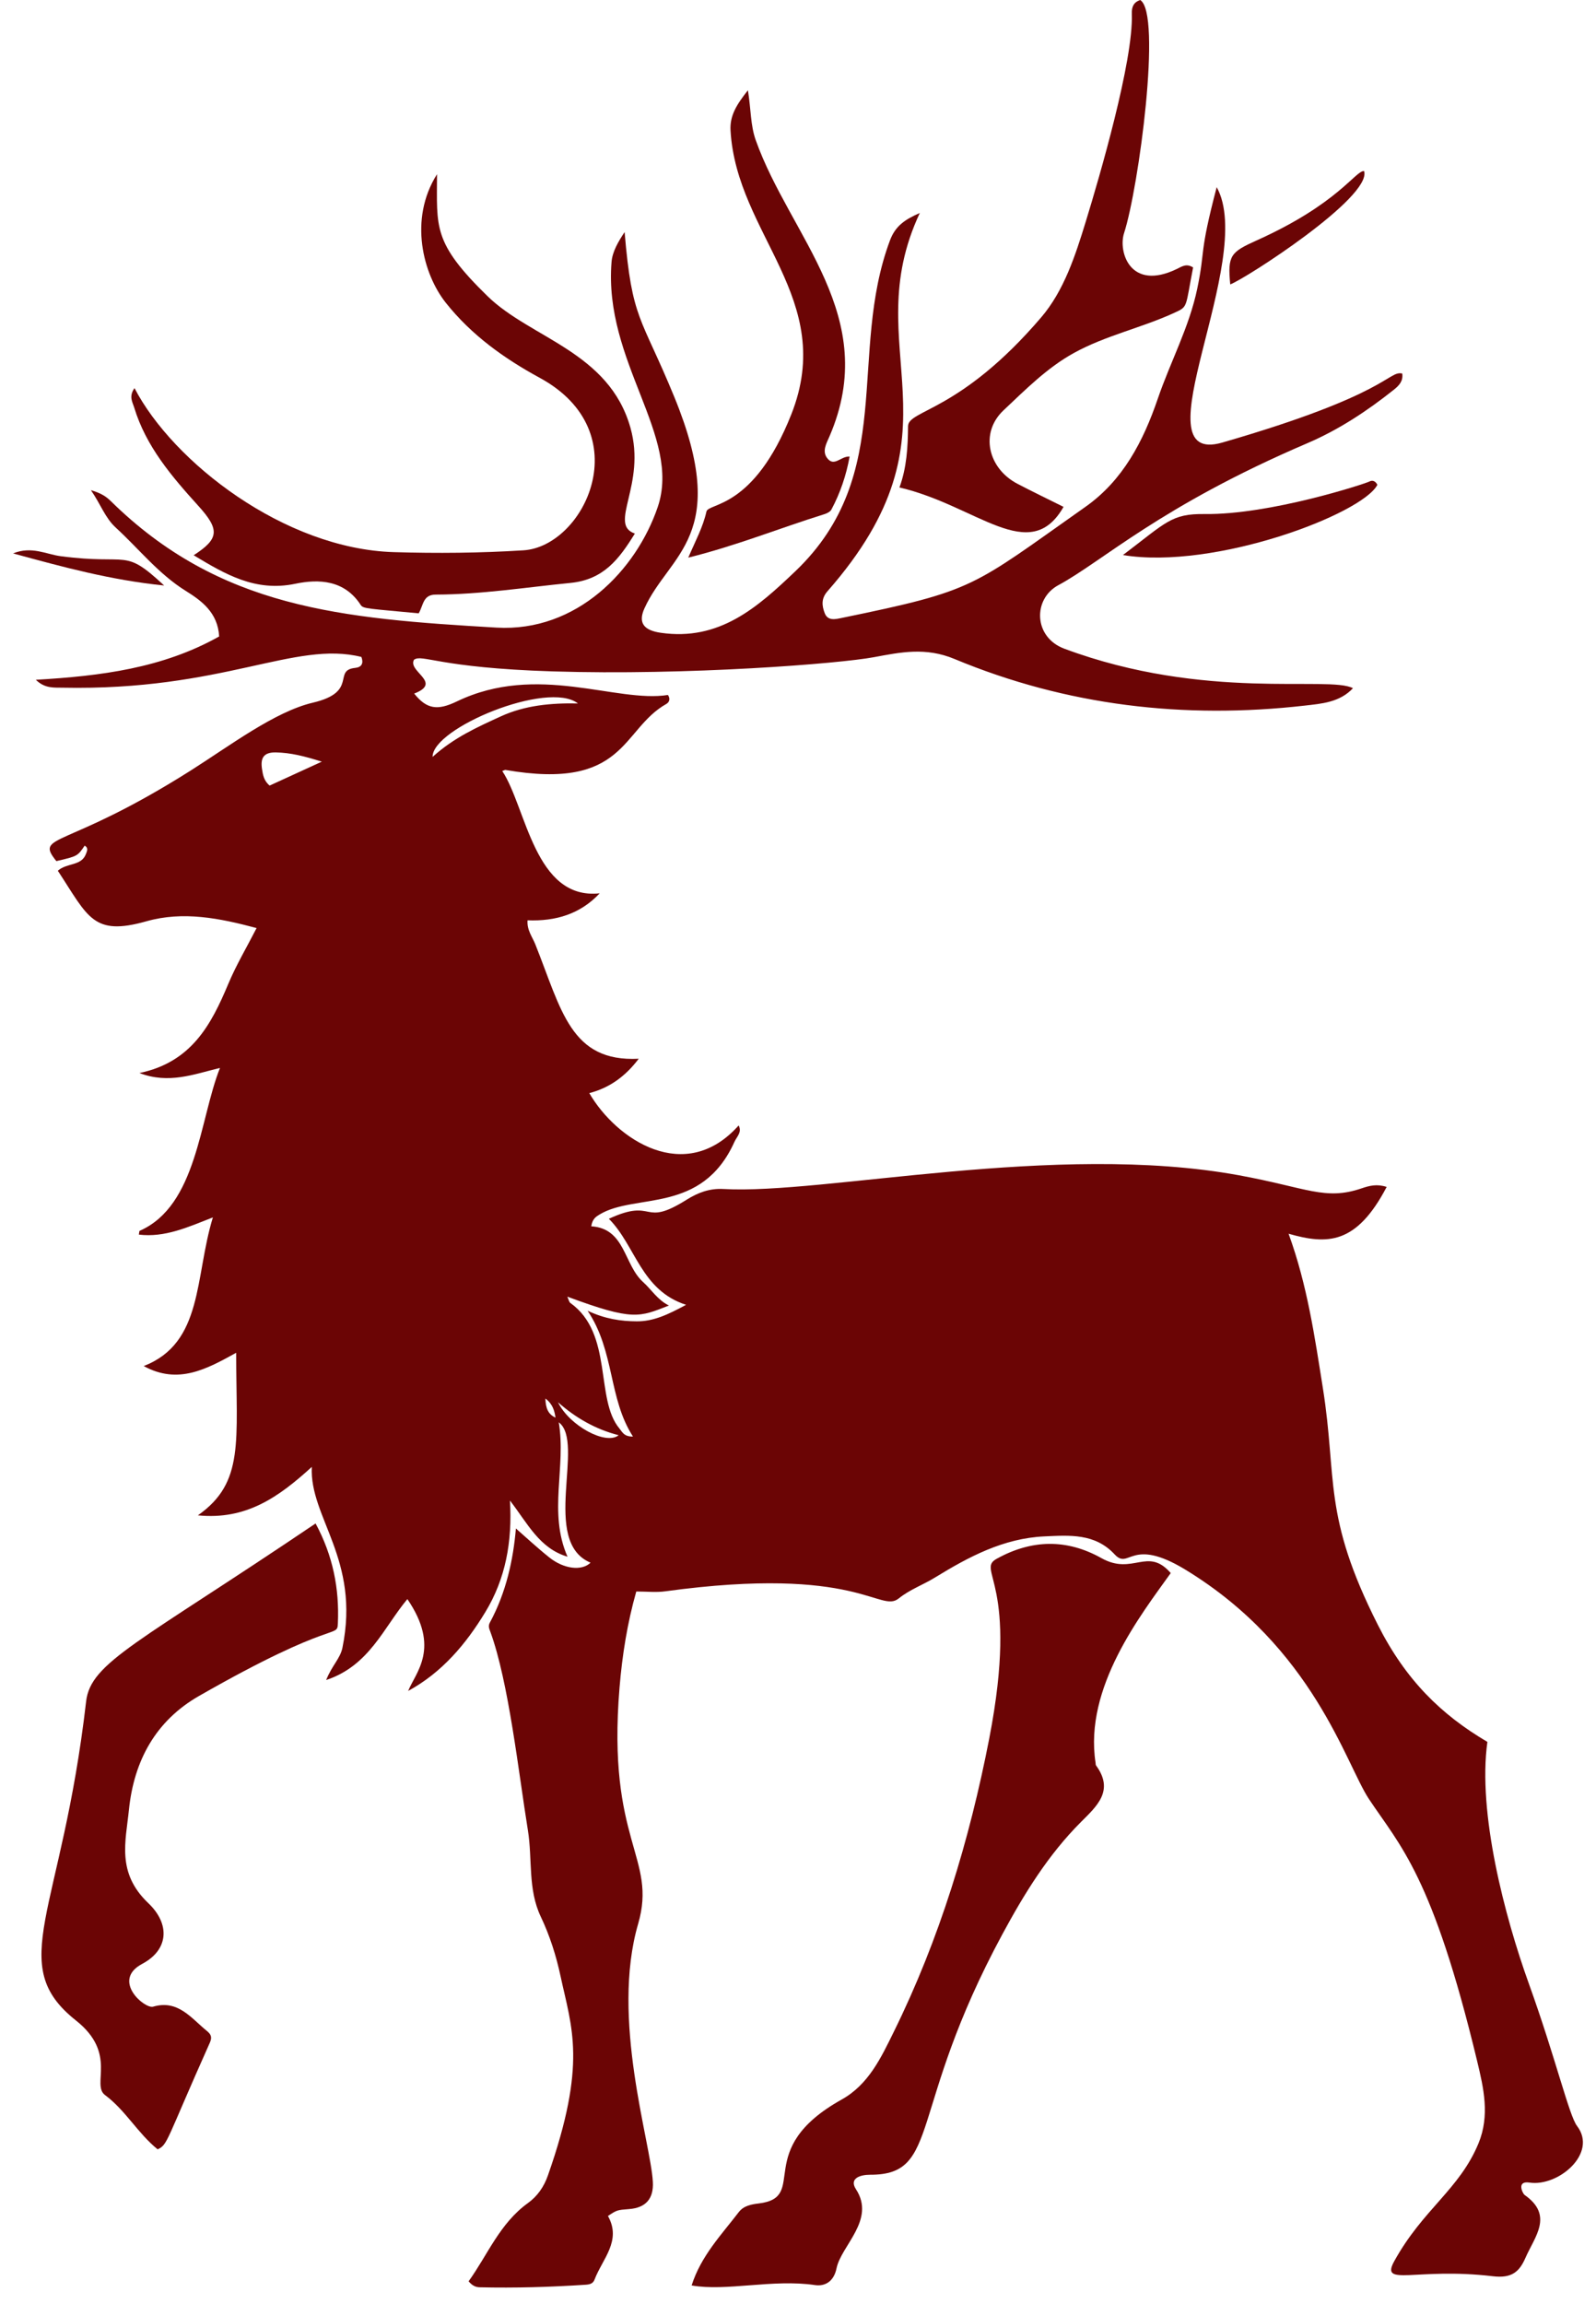 <svg width="61" height="88" viewBox="0 0 61 88" fill="none" xmlns="http://www.w3.org/2000/svg">
<path d="M8.376 24.312C8.327 23.399 7.697 22.943 7.099 22.571C6.052 21.919 5.31 20.965 4.424 20.154C4.014 19.778 3.849 19.263 3.474 18.724C3.86 18.836 4.055 18.965 4.232 19.139C8.404 23.24 13.04 23.627 18.974 23.974C22.046 24.153 24.319 21.776 25.138 19.371C26.064 16.651 23.061 13.825 23.374 10.004C23.407 9.608 23.632 9.228 23.873 8.865C24.156 12.247 24.496 12.056 25.769 15.155C27.96 20.491 25.575 21.146 24.63 23.241C24.372 23.812 24.632 24.081 25.249 24.171C27.492 24.497 28.945 23.209 30.404 21.816C34.289 18.103 32.386 13.536 34.015 9.183C34.224 8.624 34.595 8.382 35.156 8.136C32.7 13.367 37.049 16.416 31.628 22.584C31.379 22.866 31.414 23.141 31.52 23.42C31.638 23.731 31.934 23.653 32.17 23.605C37.309 22.548 37.108 22.446 41.49 19.358C42.916 18.353 43.694 16.863 44.251 15.231C44.732 13.822 45.454 12.496 45.76 11.024C46.081 9.486 45.814 9.769 46.503 7.149C48.046 9.924 43.416 17.858 46.718 16.905C53.103 15.061 53.047 14.152 53.594 14.268C53.636 14.561 53.471 14.73 53.27 14.89C52.25 15.702 51.166 16.417 49.965 16.931C44.34 19.338 42.144 21.441 40.451 22.353C39.472 22.88 39.499 24.34 40.677 24.779C46.078 26.791 50.802 25.799 51.711 26.289C51.203 26.831 50.515 26.88 49.865 26.954C45.256 27.479 40.764 26.956 36.48 25.172C35.382 24.715 34.424 24.913 33.408 25.103C32.085 25.352 26.273 25.809 21.109 25.646C16.752 25.509 16.145 24.975 15.823 25.202C15.573 25.656 16.933 26.071 15.83 26.494C16.313 27.098 16.727 27.147 17.461 26.794C20.546 25.31 23.552 26.862 25.528 26.547C25.637 26.706 25.568 26.834 25.466 26.891C23.735 27.866 23.934 30.212 19.315 29.41C19.3 29.407 19.282 29.421 19.197 29.453C20.116 30.834 20.429 34.394 22.921 34.124C22.177 34.917 21.24 35.197 20.163 35.155C20.134 35.527 20.347 35.789 20.46 36.072C21.465 38.591 21.809 40.575 24.413 40.443C23.905 41.113 23.301 41.555 22.523 41.756C23.56 43.54 26.188 45.281 28.232 42.991C28.367 43.252 28.163 43.414 28.073 43.613C26.822 46.398 24.283 45.564 22.916 46.393C22.782 46.474 22.639 46.561 22.599 46.844C23.903 46.926 23.835 48.302 24.578 48.972C24.901 49.264 25.134 49.658 25.567 49.87C24.435 50.311 24.207 50.468 21.684 49.531C21.732 49.633 21.745 49.733 21.802 49.774C23.447 50.949 22.735 53.447 23.674 54.567C23.784 54.699 23.846 54.882 24.193 54.875C23.249 53.42 23.501 51.62 22.458 50.069C23.134 50.386 23.733 50.471 24.341 50.474C24.977 50.476 25.525 50.22 26.222 49.843C24.494 49.286 24.3 47.591 23.271 46.556C25.063 45.732 24.515 46.914 26.247 45.826C26.676 45.557 27.122 45.389 27.651 45.419C31.472 45.637 40.342 43.613 47.344 44.893C49.958 45.37 50.647 45.873 52.053 45.39C52.337 45.293 52.632 45.217 52.999 45.34C51.845 47.542 50.736 47.553 49.25 47.127C49.968 49.095 50.249 51.068 50.562 53.031C51.114 56.506 50.541 57.871 52.66 62.064C53.731 64.181 55.081 65.497 56.849 66.539C56.47 69.236 57.508 73.207 58.439 75.789C59.458 78.617 59.971 80.814 60.275 81.21C61.079 82.258 59.551 83.539 58.46 83.373C57.94 83.294 58.205 83.799 58.268 83.843C59.396 84.63 58.652 85.445 58.302 86.251C58.066 86.793 57.767 87.035 57.061 86.951C54.121 86.602 52.735 87.375 53.291 86.371C54.389 84.386 55.775 83.641 56.507 81.879C56.949 80.812 56.706 79.766 56.458 78.735C54.752 71.645 53.516 70.517 52.321 68.721C51.44 67.395 50.203 62.942 45.31 59.962C43.208 58.682 43.168 59.985 42.601 59.375C41.852 58.569 40.885 58.644 39.916 58.689C38.349 58.762 37.024 59.469 35.731 60.263C35.279 60.541 34.775 60.717 34.353 61.057C33.632 61.64 32.817 59.776 25.425 60.787C25.078 60.835 24.719 60.794 24.319 60.794C23.973 62.011 23.781 63.235 23.679 64.463C23.188 70.372 25.129 70.953 24.39 73.49C23.334 77.115 24.867 81.813 24.952 83.341C24.988 83.983 24.691 84.335 24.043 84.385C23.581 84.421 23.581 84.421 23.236 84.649C23.769 85.598 23.024 86.288 22.725 87.076C22.665 87.236 22.538 87.265 22.384 87.275C21.036 87.364 19.688 87.403 18.337 87.372C18.185 87.368 18.06 87.32 17.91 87.144C18.633 86.143 19.099 84.933 20.173 84.159C20.541 83.894 20.788 83.538 20.942 83.099C22.449 78.808 21.848 77.468 21.424 75.486C21.256 74.704 21.013 73.939 20.669 73.216C20.168 72.165 20.354 71.016 20.177 69.92C19.821 67.718 19.442 64.249 18.743 62.337C18.703 62.225 18.647 62.121 18.722 61.983C19.351 60.823 19.619 59.561 19.718 58.387C20.103 58.723 20.535 59.126 20.995 59.493C21.549 59.936 22.236 60.02 22.571 59.693C20.651 58.892 22.383 55.094 21.356 54.331C21.645 56.044 20.944 57.771 21.691 59.465C20.615 59.146 20.169 58.197 19.491 57.319C19.585 58.904 19.319 60.315 18.548 61.583C17.808 62.801 16.904 63.88 15.6 64.593C15.885 63.883 16.848 62.957 15.57 61.084C14.656 62.179 14.12 63.625 12.466 64.176C12.682 63.629 13.004 63.353 13.087 62.948C13.783 59.565 11.82 57.965 11.918 56.034C10.655 57.184 9.415 58.07 7.563 57.885C9.353 56.632 9.027 55.056 9.027 51.675C7.91 52.29 6.812 52.907 5.493 52.182C7.777 51.297 7.436 48.782 8.137 46.503C7.168 46.883 6.301 47.279 5.308 47.161C5.323 47.08 5.32 47.025 5.337 47.017C7.533 46.054 7.624 42.756 8.408 40.794C7.388 41.041 6.45 41.416 5.329 40.989C7.322 40.574 8.073 39.138 8.726 37.582C9.026 36.867 9.427 36.193 9.807 35.451C8.394 35.074 7.005 34.794 5.597 35.192C3.554 35.769 3.374 35.036 2.21 33.261C2.568 32.949 3.105 33.089 3.283 32.625C3.326 32.513 3.392 32.391 3.236 32.303C2.964 32.705 2.964 32.705 2.154 32.894C1.305 31.836 2.472 32.479 7.277 29.441C8.784 28.488 10.499 27.184 11.96 26.841C13.705 26.431 12.699 25.602 13.576 25.513C13.827 25.487 13.902 25.335 13.813 25.095C11.259 24.456 8.535 26.396 2.376 26.269C2.065 26.262 1.713 26.306 1.37 25.967C3.858 25.823 6.222 25.523 8.376 24.312ZM16.534 28.913C17.347 28.175 18.248 27.774 19.139 27.366C20.063 26.942 21.062 26.851 22.089 26.871C20.947 25.978 16.517 27.812 16.534 28.913ZM12.3 29.094C11.621 28.881 11.104 28.753 10.545 28.742C10.053 28.732 9.956 28.979 10.013 29.368C10.046 29.59 10.083 29.827 10.306 30.008C10.916 29.729 11.535 29.445 12.3 29.094ZM21.327 53.565C21.756 54.456 23.159 55.22 23.645 54.824C22.756 54.596 22.003 54.161 21.327 53.565ZM21.232 54.153C21.192 53.891 21.131 53.64 20.845 53.421C20.856 53.789 20.946 54.022 21.232 54.153Z" fill="#6B0505"/>
<path d="M26.434 87.302C26.792 86.175 27.569 85.372 28.237 84.5C28.426 84.254 28.721 84.204 29.001 84.17C30.947 83.935 28.718 82.125 32.171 80.199C33.203 79.624 33.681 78.587 34.158 77.62C35.913 74.065 37.056 70.286 37.809 66.412C38.972 60.416 37.285 59.991 38.095 59.543C39.428 58.805 40.77 58.776 42.097 59.519C43.306 60.196 43.858 59.069 44.746 60.09C43.604 61.688 41.428 64.459 41.873 67.336C41.878 67.371 41.874 67.415 41.892 67.44C42.595 68.399 41.926 68.988 41.317 69.597C40.062 70.85 39.149 72.336 38.31 73.889C34.673 80.624 35.97 83.081 33.259 83.073C32.876 83.072 32.445 83.211 32.716 83.628C33.478 84.799 32.15 85.777 31.972 86.65C31.874 87.134 31.549 87.347 31.148 87.288C29.542 87.05 27.76 87.537 26.434 87.302Z" fill="#6B0505"/>
<path d="M12.062 58.195C12.728 59.431 12.971 60.684 12.914 62.004C12.889 62.608 12.836 61.794 7.607 64.784C5.956 65.729 5.12 67.25 4.928 69.131C4.804 70.348 4.449 71.537 5.667 72.697C6.512 73.501 6.447 74.481 5.435 75.018C4.246 75.649 5.529 76.748 5.853 76.653C6.806 76.375 7.303 77.091 7.908 77.581C8.073 77.715 8.111 77.827 8.019 78.032C6.331 81.808 6.42 81.919 6.025 82.103C5.26 81.482 4.794 80.608 4.016 80.031C3.478 79.633 4.504 78.449 2.906 77.183C0.188 75.031 2.356 73.11 3.291 64.995C3.464 63.49 5.3 62.76 12.062 58.195Z" fill="#6B0505"/>
<path d="M5.141 14.826C6.612 17.654 10.873 20.966 15.051 21.091C16.706 21.141 18.358 21.126 20.005 21.022C22.344 20.875 24.445 16.506 20.628 14.432C19.27 13.694 18.017 12.799 17.036 11.562C16.173 10.472 15.611 8.381 16.703 6.655C16.703 8.684 16.522 9.255 18.635 11.315C20.289 12.927 23.278 13.436 24.096 16.339C24.711 18.524 23.227 20.033 24.265 20.381C23.663 21.354 23.076 22.141 21.804 22.267C20.089 22.437 18.383 22.708 16.654 22.713C16.163 22.714 16.187 23.112 16.003 23.429C14.091 23.246 13.883 23.259 13.787 23.11C13.171 22.156 12.192 22.109 11.282 22.3C9.758 22.619 8.604 21.933 7.402 21.21C8.38 20.579 8.402 20.231 7.583 19.326C6.567 18.204 5.581 17.057 5.129 15.567C5.067 15.361 4.912 15.148 5.141 14.826Z" fill="#6B0505"/>
<path d="M45.601 10.216C45.299 11.768 45.416 11.704 44.886 11.948C43.628 12.527 42.251 12.816 41.037 13.488C40.018 14.05 39.191 14.888 38.354 15.675C37.446 16.529 37.755 17.888 38.888 18.481C39.47 18.785 40.062 19.069 40.649 19.362C39.355 21.626 37.339 19.31 34.377 18.621C34.656 17.864 34.699 17.075 34.706 16.281C34.712 15.652 36.7 15.741 39.795 12.123C40.669 11.101 41.104 9.751 41.498 8.467C42.026 6.749 43.321 2.319 43.259 0.534C43.25 0.266 43.32 0.093 43.577 0C44.417 0.497 43.524 7.172 42.962 8.907C42.733 9.611 43.193 11.139 44.98 10.274C45.178 10.178 45.343 10.054 45.601 10.216Z" fill="#6B0505"/>
<path d="M28.586 3.448C28.705 4.182 28.681 4.781 28.885 5.355C30.201 9.051 33.683 12.08 31.704 16.668C31.585 16.944 31.401 17.247 31.633 17.522C31.896 17.833 32.139 17.421 32.473 17.44C32.343 18.157 32.116 18.831 31.776 19.466C31.733 19.548 31.612 19.608 31.515 19.639C29.804 20.172 28.137 20.848 26.306 21.301C26.573 20.676 26.867 20.14 27 19.543C27.077 19.196 28.803 19.467 30.244 15.829C31.991 11.418 28.153 8.967 27.922 4.993C27.887 4.409 28.161 3.987 28.586 3.448Z" fill="#6B0505"/>
<path d="M42.919 21.203C44.574 19.951 44.767 19.62 46.041 19.636C48.539 19.668 52.169 18.482 52.338 18.394C52.467 18.326 52.579 18.388 52.644 18.52C52.064 19.639 46.424 21.777 42.919 21.203Z" fill="#6B0505"/>
<path d="M52.136 6.534C52.453 7.529 47.578 10.664 47.02 10.864C46.914 9.755 47.036 9.631 48.03 9.184C51.16 7.777 51.809 6.508 52.136 6.534Z" fill="#6B0505"/>
<path d="M6.274 22.366C4.23 22.158 2.418 21.663 0.5 21.14C1.21 20.851 1.763 21.174 2.323 21.247C4.983 21.596 4.702 20.904 6.274 22.366Z" fill="#6B0505"/>
</svg>
